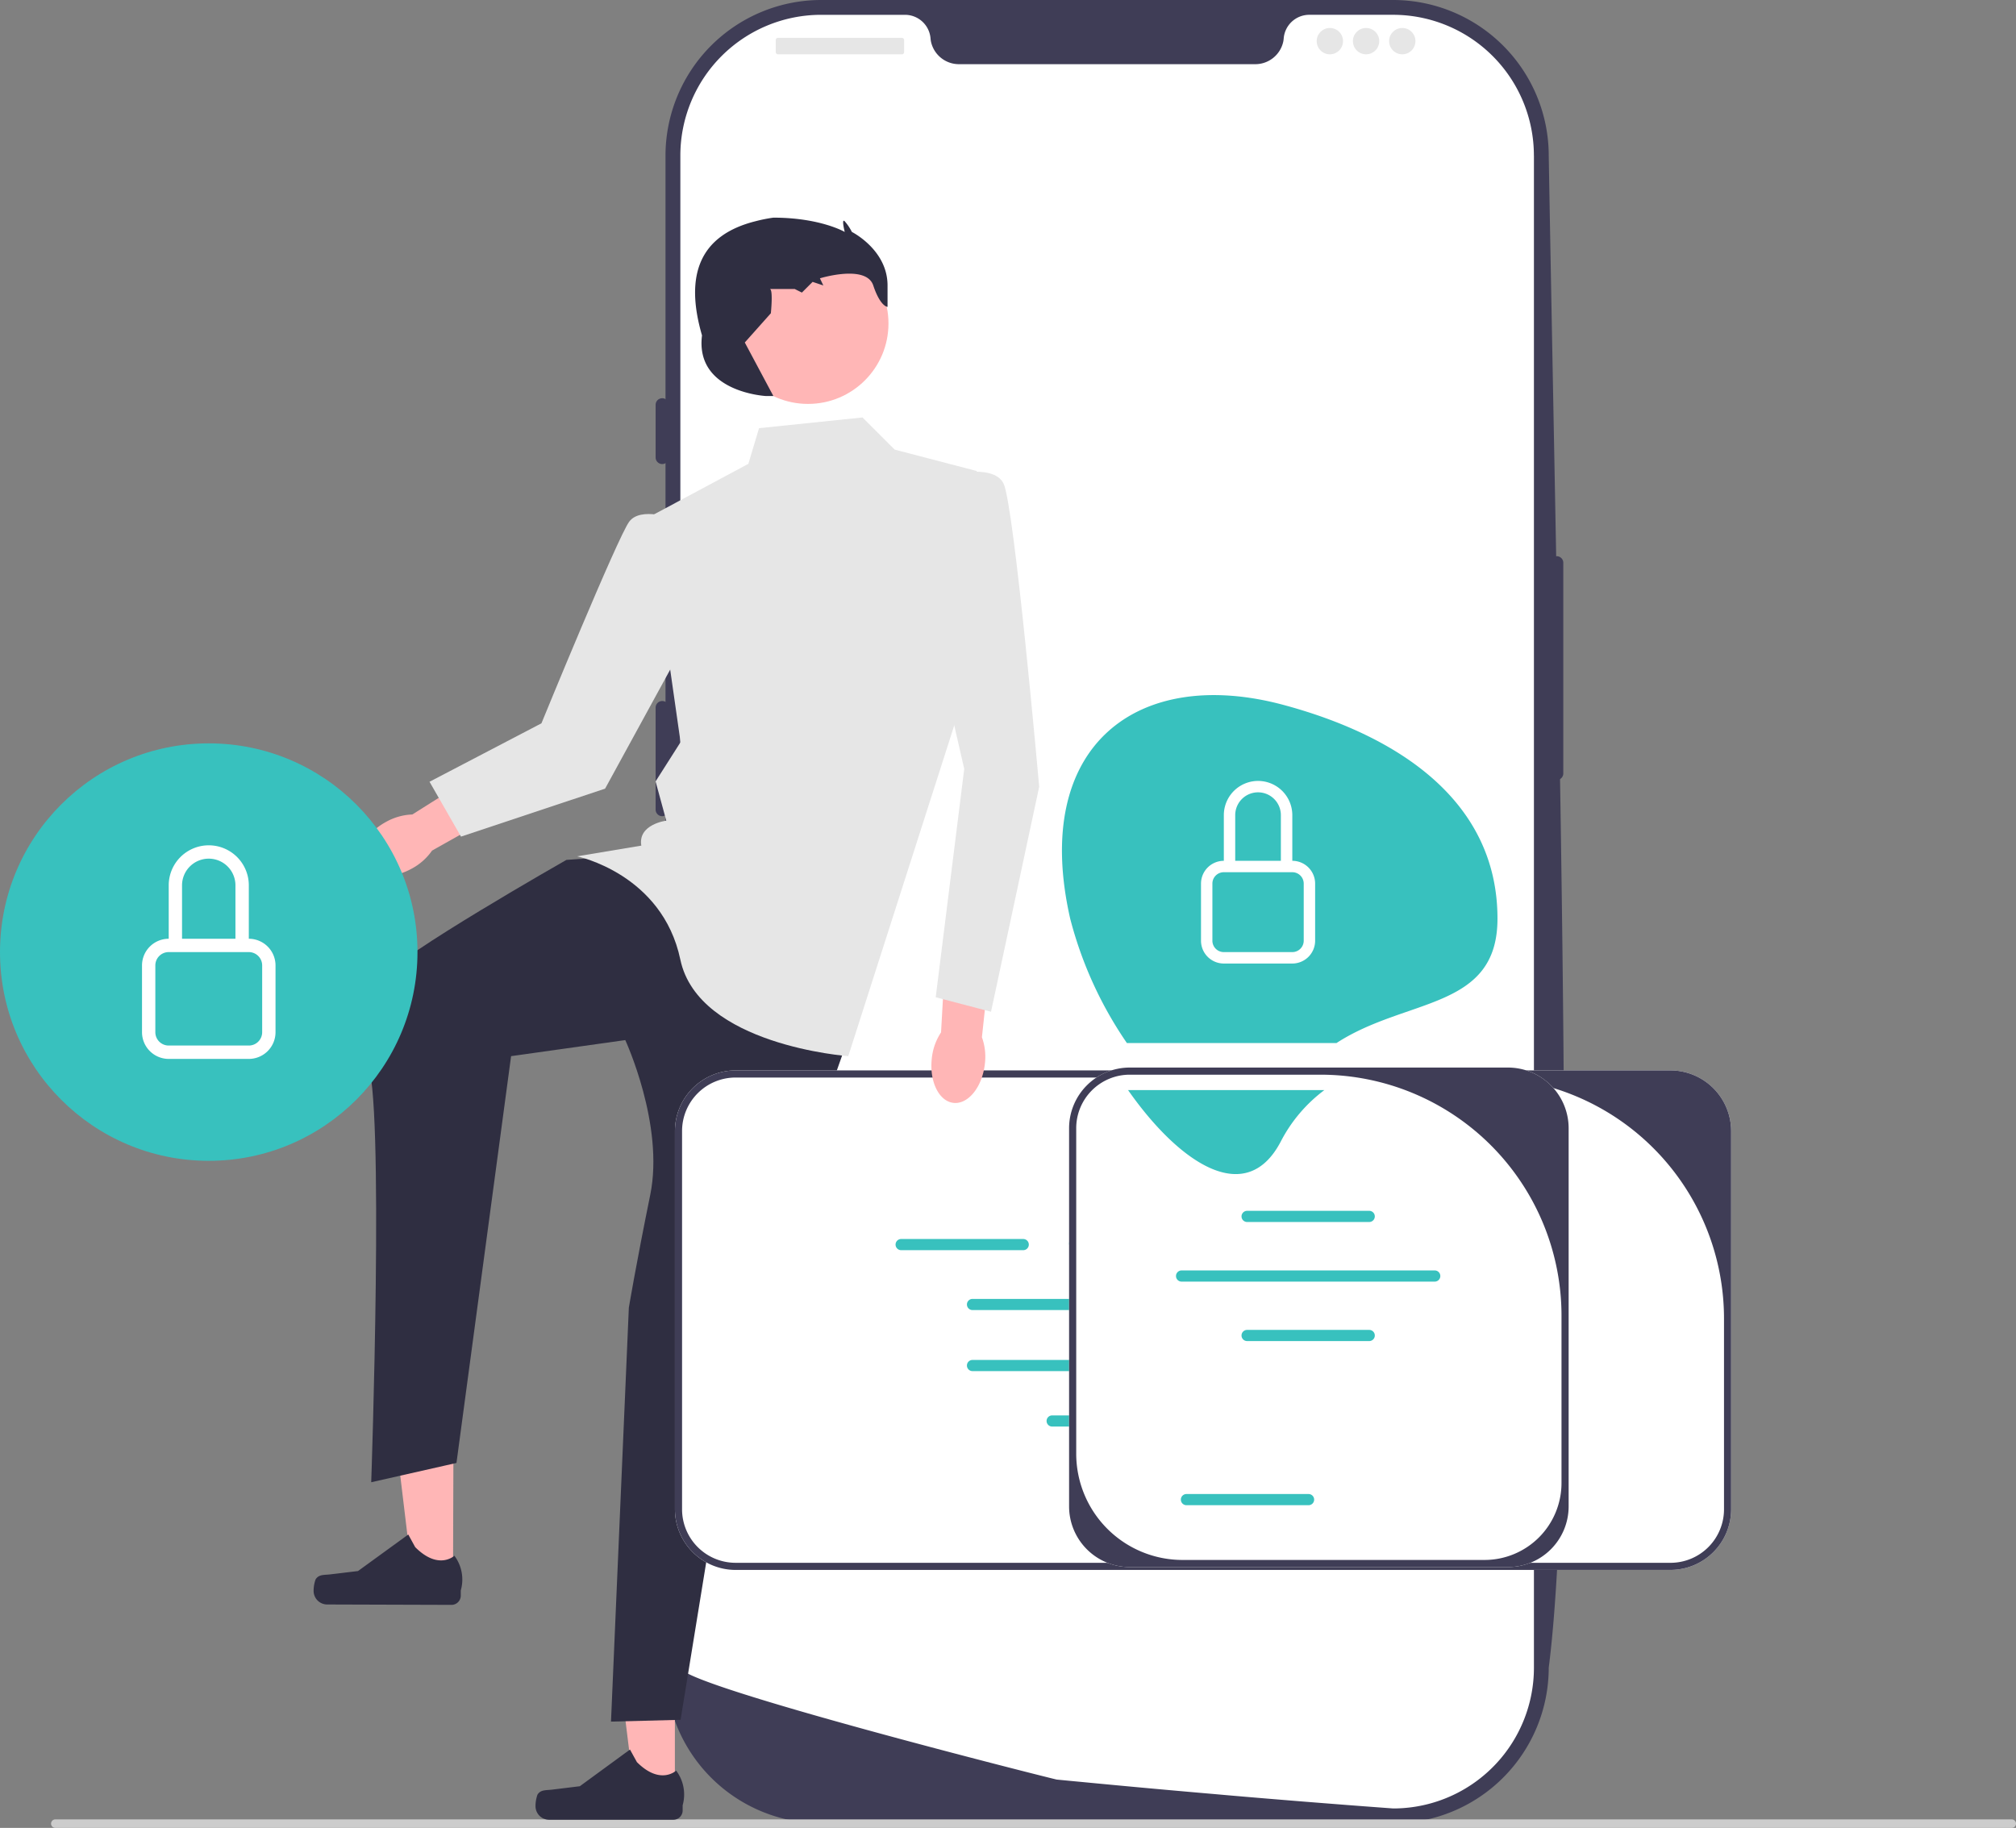 <svg id="undraw_mobile_encryption_re_yw3o" xmlns="http://www.w3.org/2000/svg" width="296.409" height="268.768" viewBox="0 0 296.409 268.768">
  <rect x="0" y="0" width="296.409" height="268.768" fill="#808080" stroke="none"/>
  <g id="Grupo_51" data-name="Grupo 51" transform="translate(96.396)">
    <path id="Caminho_43" data-name="Caminho 43" d="M293.49,268.091H209.385a22.9,22.9,0,0,1-22.878-22.878V22.878A22.9,22.9,0,0,1,209.385,0H293.49a22.9,22.9,0,0,1,22.877,22.878c1.566,89.283,4.235,189.266,0,222.335a22.9,22.9,0,0,1-22.877,22.878h0Z" transform="translate(-185.055)" fill="#3f3d56"/>
    <path id="Caminho_44" data-name="Caminho 44" d="M435.392,155.885a.969.969,0,0,0-.968.968v30.971a.968.968,0,0,0,1.936,0V156.853A.969.969,0,0,0,435.392,155.885Z" transform="translate(-302.907 -74.103)" fill="#3f3d56"/>
    <path id="Caminho_45" data-name="Caminho 45" d="M316.164,24.849V247.18a20.7,20.7,0,0,1-19.352,20.658h0c-.16.01-.319.019-.484.024-.286.015-.571.019-.861.019,0,0-1.065-.077-3.01-.223-1.965-.145-4.825-.363-8.391-.648q-1.6-.123-3.387-.271c-2.371-.194-4.975-.406-7.767-.648-1.113-.092-2.265-.194-3.441-.3-6.01-.518-12.742-1.123-19.841-1.81q-1.8-.167-3.629-.348c-.319-.034-55.337-13.864-55.337-16.458V24.849a20.7,20.7,0,0,1,20.7-20.7H223.72a3.774,3.774,0,0,1,3.731,3.508c.014.131.029.261.053.392a4.205,4.205,0,0,0,4.186,3.358h43.442a4.205,4.205,0,0,0,4.186-3.358c.024-.131.039-.261.053-.392A3.774,3.774,0,0,1,283.1,4.147h12.359a20.7,20.7,0,0,1,20.7,20.7h0Z" transform="translate(-187.029 -1.971)" fill="#fff"/>
    <path id="Caminho_46" data-name="Caminho 46" d="M184.708,111.61a.969.969,0,0,0-.968.968v7.743a.968.968,0,0,0,1.936,0v-7.743A.969.969,0,0,0,184.708,111.61Z" transform="translate(-183.74 -53.056)" fill="#3f3d56"/>
    <path id="Caminho_47" data-name="Caminho 47" d="M184.708,155.885a.969.969,0,0,0-.968.968v15a.968.968,0,0,0,1.936,0v-15a.969.969,0,0,0-.968-.968Z" transform="translate(-183.74 -74.103)" fill="#3f3d56"/>
    <path id="Caminho_48" data-name="Caminho 48" d="M184.708,196.47a.969.969,0,0,0-.968.968v15a.968.968,0,0,0,1.936,0v-15A.969.969,0,0,0,184.708,196.47Z" transform="translate(-183.74 -93.395)" fill="#3f3d56"/>
    <rect id="Retângulo_37" data-name="Retângulo 37" width="18.873" height="2.42" rx="0.31" transform="translate(17.663 5.565)" fill="#e6e6e6"/>
    <circle id="Elipse_10" data-name="Elipse 10" cx="1.936" cy="1.936" r="1.936" transform="translate(97.196 4.113)" fill="#e6e6e6"/>
    <circle id="Elipse_11" data-name="Elipse 11" cx="1.936" cy="1.936" r="1.936" transform="translate(102.519 4.113)" fill="#e6e6e6"/>
    <circle id="Elipse_12" data-name="Elipse 12" cx="1.936" cy="1.936" r="1.936" transform="translate(107.842 4.113)" fill="#e6e6e6"/>
  </g>
  <path id="Caminho_49" data-name="Caminho 49" d="M14.314,510.54a.622.622,0,0,0,.624.624H302.59a.624.624,0,0,0,0-1.249H14.939a.622.622,0,0,0-.624.624Z" transform="translate(-6.805 -242.397)" fill="#ccc"/>
  <g id="Grupo_52" data-name="Grupo 52" transform="translate(78.735 241.289)">
    <path id="Caminho_50" data-name="Caminho 50" d="M181.246,482.673h-5.9l-2.806-22.753h8.706Z" transform="translate(-160.755 -459.92)" fill="#ffb6b6"/>
    <path id="Caminho_51" data-name="Caminho 51" d="M150.357,497h0a5.065,5.065,0,0,0-.281,1.667h0a2,2,0,0,0,2,2h18.268a1.366,1.366,0,0,0,1.366-1.366v-.761a5.839,5.839,0,0,0-.957-5.1s-2.312,2.206-5.768-1.249l-1.019-1.846-7.376,5.394-4.088.5c-.894.11-1.687-.017-2.148.758h0Z" transform="translate(-150.076 -474.385)" fill="#2f2e41"/>
  </g>
  <g id="Grupo_53" data-name="Grupo 53" transform="translate(46.109 209.659)">
    <path id="Caminho_52" data-name="Caminho 52" d="M119.132,422.41l-5.9-.019L110.5,399.629l8.706.028Z" transform="translate(-98.636 -399.629)" fill="#ffb6b6"/>
    <path id="Caminho_53" data-name="Caminho 53" d="M88.173,436.684h0a5.065,5.065,0,0,0-.286,1.667h0a2,2,0,0,0,2,2.008l18.268.058a1.366,1.366,0,0,0,1.37-1.361l0-.761a5.839,5.839,0,0,0-.941-5.106s-2.319,2.2-5.764-1.268l-1.013-1.849-7.393,5.371-4.09.49c-.895.107-1.687-.022-2.15.751h0Z" transform="translate(-87.887 -414.1)" fill="#2f2e41"/>
  </g>
  <path id="Caminho_54" data-name="Caminho 54" d="M138.56,240l-7.345.525s-24.865,14.137-26.964,17.285-4.984,7.607-2.361,12.329.627,61.893.627,61.893l12.535-2.836,8.031-59.816,16.788-2.361s5.771,12.451,3.672,22.751-3.148,16.6-3.148,16.6l-2.623,60.857,10.23-.262,9.181-56.4,15.739-44.594-20.461-24.133L138.56,240Z" transform="translate(-47.938 -114.088)" fill="#2f2e41"/>
  <path id="Caminho_55" data-name="Caminho 55" d="M203.7,117l-15.214,1.574-1.574,5.246-14.69,7.87,4.722,33.052-3.672,5.771,1.574,5.771s-4.2.525-3.672,3.672l-9.443,1.574s12.525,2.557,15.181,15.181,24.691,14.2,24.691,14.2l17.313-54.037,1.574-32-12.067-3.148Z" transform="translate(-76.883 -55.618)" fill="#e6e6e6"/>
  <circle id="Elipse_13" data-name="Elipse 13" cx="11.827" cy="11.827" r="11.827" transform="translate(106.976 35.737)" fill="#ffb6b6"/>
  <path id="Caminho_56" data-name="Caminho 56" d="M205.257,87.232h0s-10.493-.525-9.443-8.919c-2.6-8.939-.3-14.743,7.87-16.788A22.722,22.722,0,0,1,206.306,61c6.9,0,10.493,2.1,10.493,2.1s-.525-2.078,0-1.564a7.312,7.312,0,0,1,1.049,1.564s5.246,2.623,5.246,7.869v3.148s-1.049,0-2.1-3.148-7.843-1.049-7.843-1.049l.5,1.049-1.574-.525L210.5,72.017l-1.049-.525h-3.672c.525,0,.159,3.565.159,3.565l-3.831,4.3,4.2,7.869h-1.049Z" transform="translate(-92.6 -28.997)" fill="#2f2e41"/>
  <path id="Caminho_57" data-name="Caminho 57" d="M104.693,222.493c-2.987,1.63-4.567,4.493-3.53,6.393s4.3,2.12,7.287.49a8.517,8.517,0,0,0,3.012-2.665l12.57-7.066-3.442-5.828L108.564,221.4a8.517,8.517,0,0,0-3.871,1.092Z" transform="translate(-47.938 -101.641)" fill="#ffb6b6"/>
  <path id="Caminho_58" data-name="Caminho 58" d="M156.366,144.8s-4.927-1.876-6.625.382-12.913,29.66-12.913,29.66l-16.455,8.594L125,191.5l21.189-7.054,13.98-25.567Z" transform="translate(-57.221 -68.488)" fill="#e6e6e6"/>
  <g id="Grupo_60" data-name="Grupo 60" transform="translate(99.234 102.207)">
    <path id="Caminho_59" data-name="Caminho 59" d="M344.44,308.917v55.611a8.929,8.929,0,0,1-8.919,8.919H198.068a8.929,8.929,0,0,1-8.919-8.919V308.917A8.929,8.929,0,0,1,198.068,300H335.522A8.929,8.929,0,0,1,344.44,308.917Z" transform="translate(-189.149 -244.816)" fill="#fff"/>
    <path id="Caminho_60" data-name="Caminho 60" d="M344.44,308.917v55.611a8.929,8.929,0,0,1-8.919,8.919H198.068a8.929,8.929,0,0,1-8.919-8.919V308.917A8.929,8.929,0,0,1,198.068,300H335.522A8.929,8.929,0,0,1,344.44,308.917ZM335.522,372.4a7.87,7.87,0,0,0,7.87-7.87V336.491a35.444,35.444,0,0,0-35.444-35.444H198.068a7.87,7.87,0,0,0-7.87,7.87v55.611a7.869,7.869,0,0,0,7.87,7.87Z" transform="translate(-189.149 -244.816)" fill="#3f3d56"/>
    <g id="Grupo_54" data-name="Grupo 54" transform="translate(42.928 88.78)">
      <path id="Caminho_61" data-name="Caminho 61" d="M289.749,364.039H271.8a.821.821,0,1,0,0,1.642h17.953a.821.821,0,0,0,0-1.642Z" transform="translate(-270.975 -364.039)" fill="#38c1be"/>
      <path id="Caminho_62" data-name="Caminho 62" d="M341.749,364.039H323.8a.821.821,0,1,0,0,1.642h17.953a.821.821,0,0,0,0-1.642Z" transform="translate(-295.694 -364.039)" fill="#38c1be"/>
    </g>
    <g id="Grupo_55" data-name="Grupo 55" transform="translate(42.928 97.755)">
      <path id="Caminho_63" data-name="Caminho 63" d="M289.749,381.145H271.8a.821.821,0,1,0,0,1.642h17.953a.821.821,0,0,0,0-1.642Z" transform="translate(-270.975 -381.145)" fill="#38c1be"/>
      <path id="Caminho_64" data-name="Caminho 64" d="M341.749,381.145H323.8a.821.821,0,1,0,0,1.642h17.953a.821.821,0,0,0,0-1.642Z" transform="translate(-295.694 -381.145)" fill="#38c1be"/>
      <path id="Caminho_65" data-name="Caminho 65" d="M394.569,381.966a.822.822,0,0,0-.821-.821H375.8a.821.821,0,1,0,0,1.642h17.953A.822.822,0,0,0,394.569,381.966Z" transform="translate(-320.413 -381.145)" fill="#38c1be"/>
    </g>
    <g id="Grupo_56" data-name="Grupo 56" transform="translate(32.436 79.639)">
      <path id="Caminho_66" data-name="Caminho 66" d="M269.749,348.894a.821.821,0,0,0,0-1.642H251.8a.821.821,0,1,0,0,1.642Z" transform="translate(-250.975 -346.918)" fill="#38c1be"/>
      <path id="Caminho_67" data-name="Caminho 67" d="M386.8,348.257h17.953a.821.821,0,0,0,0-1.642H386.8a.821.821,0,1,0,0,1.642Z" transform="translate(-315.149 -346.615)" fill="#38c1be"/>
      <path id="Caminho_68" data-name="Caminho 68" d="M300.432,348.586h37.221a.821.821,0,0,0,0-1.642H300.432a.821.821,0,1,0,0,1.642Z" transform="translate(-274.095 -346.771)" fill="#38c1be"/>
    </g>
    <path id="Caminho_69" data-name="Caminho 69" d="M312.079,396.687H294.126a.821.821,0,1,0,0,1.642h17.953a.821.821,0,0,0,0-1.642Z" transform="translate(-238.661 -290.778)" fill="#38c1be"/>
    <g id="Grupo_57" data-name="Grupo 57" transform="translate(57.952 54.763)">
      <path id="Caminho_70" data-name="Caminho 70" d="M373.06,308.118v55.611a8.929,8.929,0,0,1-8.919,8.919H308.53a8.929,8.929,0,0,1-8.919-8.919V308.118a8.929,8.929,0,0,1,8.919-8.919h55.611A8.929,8.929,0,0,1,373.06,308.118Z" transform="translate(-299.611 -299.199)" fill="#fff"/>
      <path id="Caminho_71" data-name="Caminho 71" d="M373.06,308.118v55.611a8.929,8.929,0,0,1-8.919,8.919H308.53a8.929,8.929,0,0,1-8.919-8.919V308.118a8.929,8.929,0,0,1,8.919-8.919h55.611A8.929,8.929,0,0,1,373.06,308.118ZM360.691,371.6a11.319,11.319,0,0,0,11.319-11.319V335.692a35.444,35.444,0,0,0-35.444-35.444H308.53a7.869,7.869,0,0,0-7.87,7.87V355.97A15.629,15.629,0,0,0,316.289,371.6h44.4Z" transform="translate(-299.611 -299.199)" fill="#3f3d56"/>
      <path id="Caminho_72" data-name="Caminho 72" d="M366.711,341H348.758a.821.821,0,1,1,0-1.642h17.953a.821.821,0,0,1,0,1.642Z" transform="translate(-322.583 -318.291)" fill="#38c1be"/>
      <path id="Caminho_73" data-name="Caminho 73" d="M366.711,374.368H348.758a.821.821,0,1,1,0-1.642h17.953a.821.821,0,0,1,0,1.642Z" transform="translate(-322.583 -334.151)" fill="#38c1be"/>
      <path id="Caminho_74" data-name="Caminho 74" d="M349.711,420.368H331.758a.821.821,0,1,1,0-1.642h17.953a.821.821,0,0,1,0,1.642Z" transform="translate(-314.502 -356.018)" fill="#38c1be"/>
      <path id="Caminho_75" data-name="Caminho 75" d="M367.615,357.7H330.394a.821.821,0,1,1,0-1.642h37.221a.821.821,0,0,1,0,1.642Z" transform="translate(-313.854 -326.226)" fill="#38c1be"/>
    </g>
    <g id="Grupo_59" data-name="Grupo 59" transform="translate(56.905)">
      <g id="Grupo_58" data-name="Grupo 58">
        <path id="Caminho_76" data-name="Caminho 76" d="M361.647,227.682c0-17.348-14.663-26.892-31.412-31.412-21.474-5.8-37.2,5.932-31.412,31.412a57.818,57.818,0,0,0,8.335,18.289h30.824C348.279,239.267,361.647,241.147,361.647,227.682Z" transform="translate(-297.614 -194.815)" fill="#38c1be"/>
        <path id="Caminho_77" data-name="Caminho 77" d="M338.577,313.095a22.129,22.129,0,0,1,6.426-7.59H316.132C323.563,316.119,333.417,322.931,338.577,313.095Z" transform="translate(-306.417 -247.433)" fill="#38c1be"/>
      </g>
      <path id="Caminho_78" data-name="Caminho 78" d="M344.962,220.542a3.356,3.356,0,0,1,3.356,3.356v6.712h-6.712V223.9A3.356,3.356,0,0,1,344.962,220.542ZM350,230.61V223.9a5.034,5.034,0,0,0-10.068,0v6.712a3.356,3.356,0,0,0-3.356,3.356v8.39a3.356,3.356,0,0,0,3.356,3.356H350a3.356,3.356,0,0,0,3.356-3.356v-8.39A3.356,3.356,0,0,0,350,230.61h0Zm-10.068,1.678H350a1.678,1.678,0,0,1,1.678,1.678v8.39A1.678,1.678,0,0,1,350,244.033H339.928a1.678,1.678,0,0,1-1.678-1.678v-8.39a1.678,1.678,0,0,1,1.678-1.678Z" transform="translate(-316.133 -206.247)" fill="#fff"/>
    </g>
  </g>
  <path id="Caminho_79" data-name="Caminho 79" d="M261.087,280.25c-.4,3.379,1.01,6.326,3.16,6.584s4.221-2.273,4.626-5.651a8.517,8.517,0,0,0-.424-4l1.535-14.338-6.744-.577-.8,14.2a8.517,8.517,0,0,0-1.356,3.786Z" transform="translate(-124.079 -124.673)" fill="#ffb6b6"/>
  <path id="Caminho_80" data-name="Caminho 80" d="M261.857,132.879s7.345-2.1,8.919,1.049,5.246,44.594,5.246,44.594l-7.083,33.083-8.132-2.13L265,175.9l-5.771-25.182,2.623-17.838Z" transform="translate(-123.231 -62.841)" fill="#e6e6e6"/>
  <g id="Grupo_61" data-name="Grupo 61" transform="translate(0 109.302)">
    <circle id="Elipse_14" data-name="Elipse 14" cx="30.691" cy="30.691" r="30.691" fill="#38c1be"/>
    <path id="Caminho_81" data-name="Caminho 81" d="M49.608,238.873a3.926,3.926,0,0,1,3.926,3.926v7.851H45.682V242.8a3.926,3.926,0,0,1,3.926-3.926ZM55.5,250.649V242.8a5.888,5.888,0,1,0-11.777,0v7.851a3.926,3.926,0,0,0-3.926,3.926v9.814a3.926,3.926,0,0,0,3.926,3.926H55.5a3.926,3.926,0,0,0,3.926-3.926v-9.814a3.926,3.926,0,0,0-3.926-3.926h0Zm-11.777,1.963H55.5a1.963,1.963,0,0,1,1.963,1.963v9.814a1.963,1.963,0,0,1-1.963,1.963H43.719a1.963,1.963,0,0,1-1.963-1.963v-9.814A1.963,1.963,0,0,1,43.719,252.612Z" transform="translate(-18.917 -221.921)" fill="#fff"/>
  </g>
</svg>
